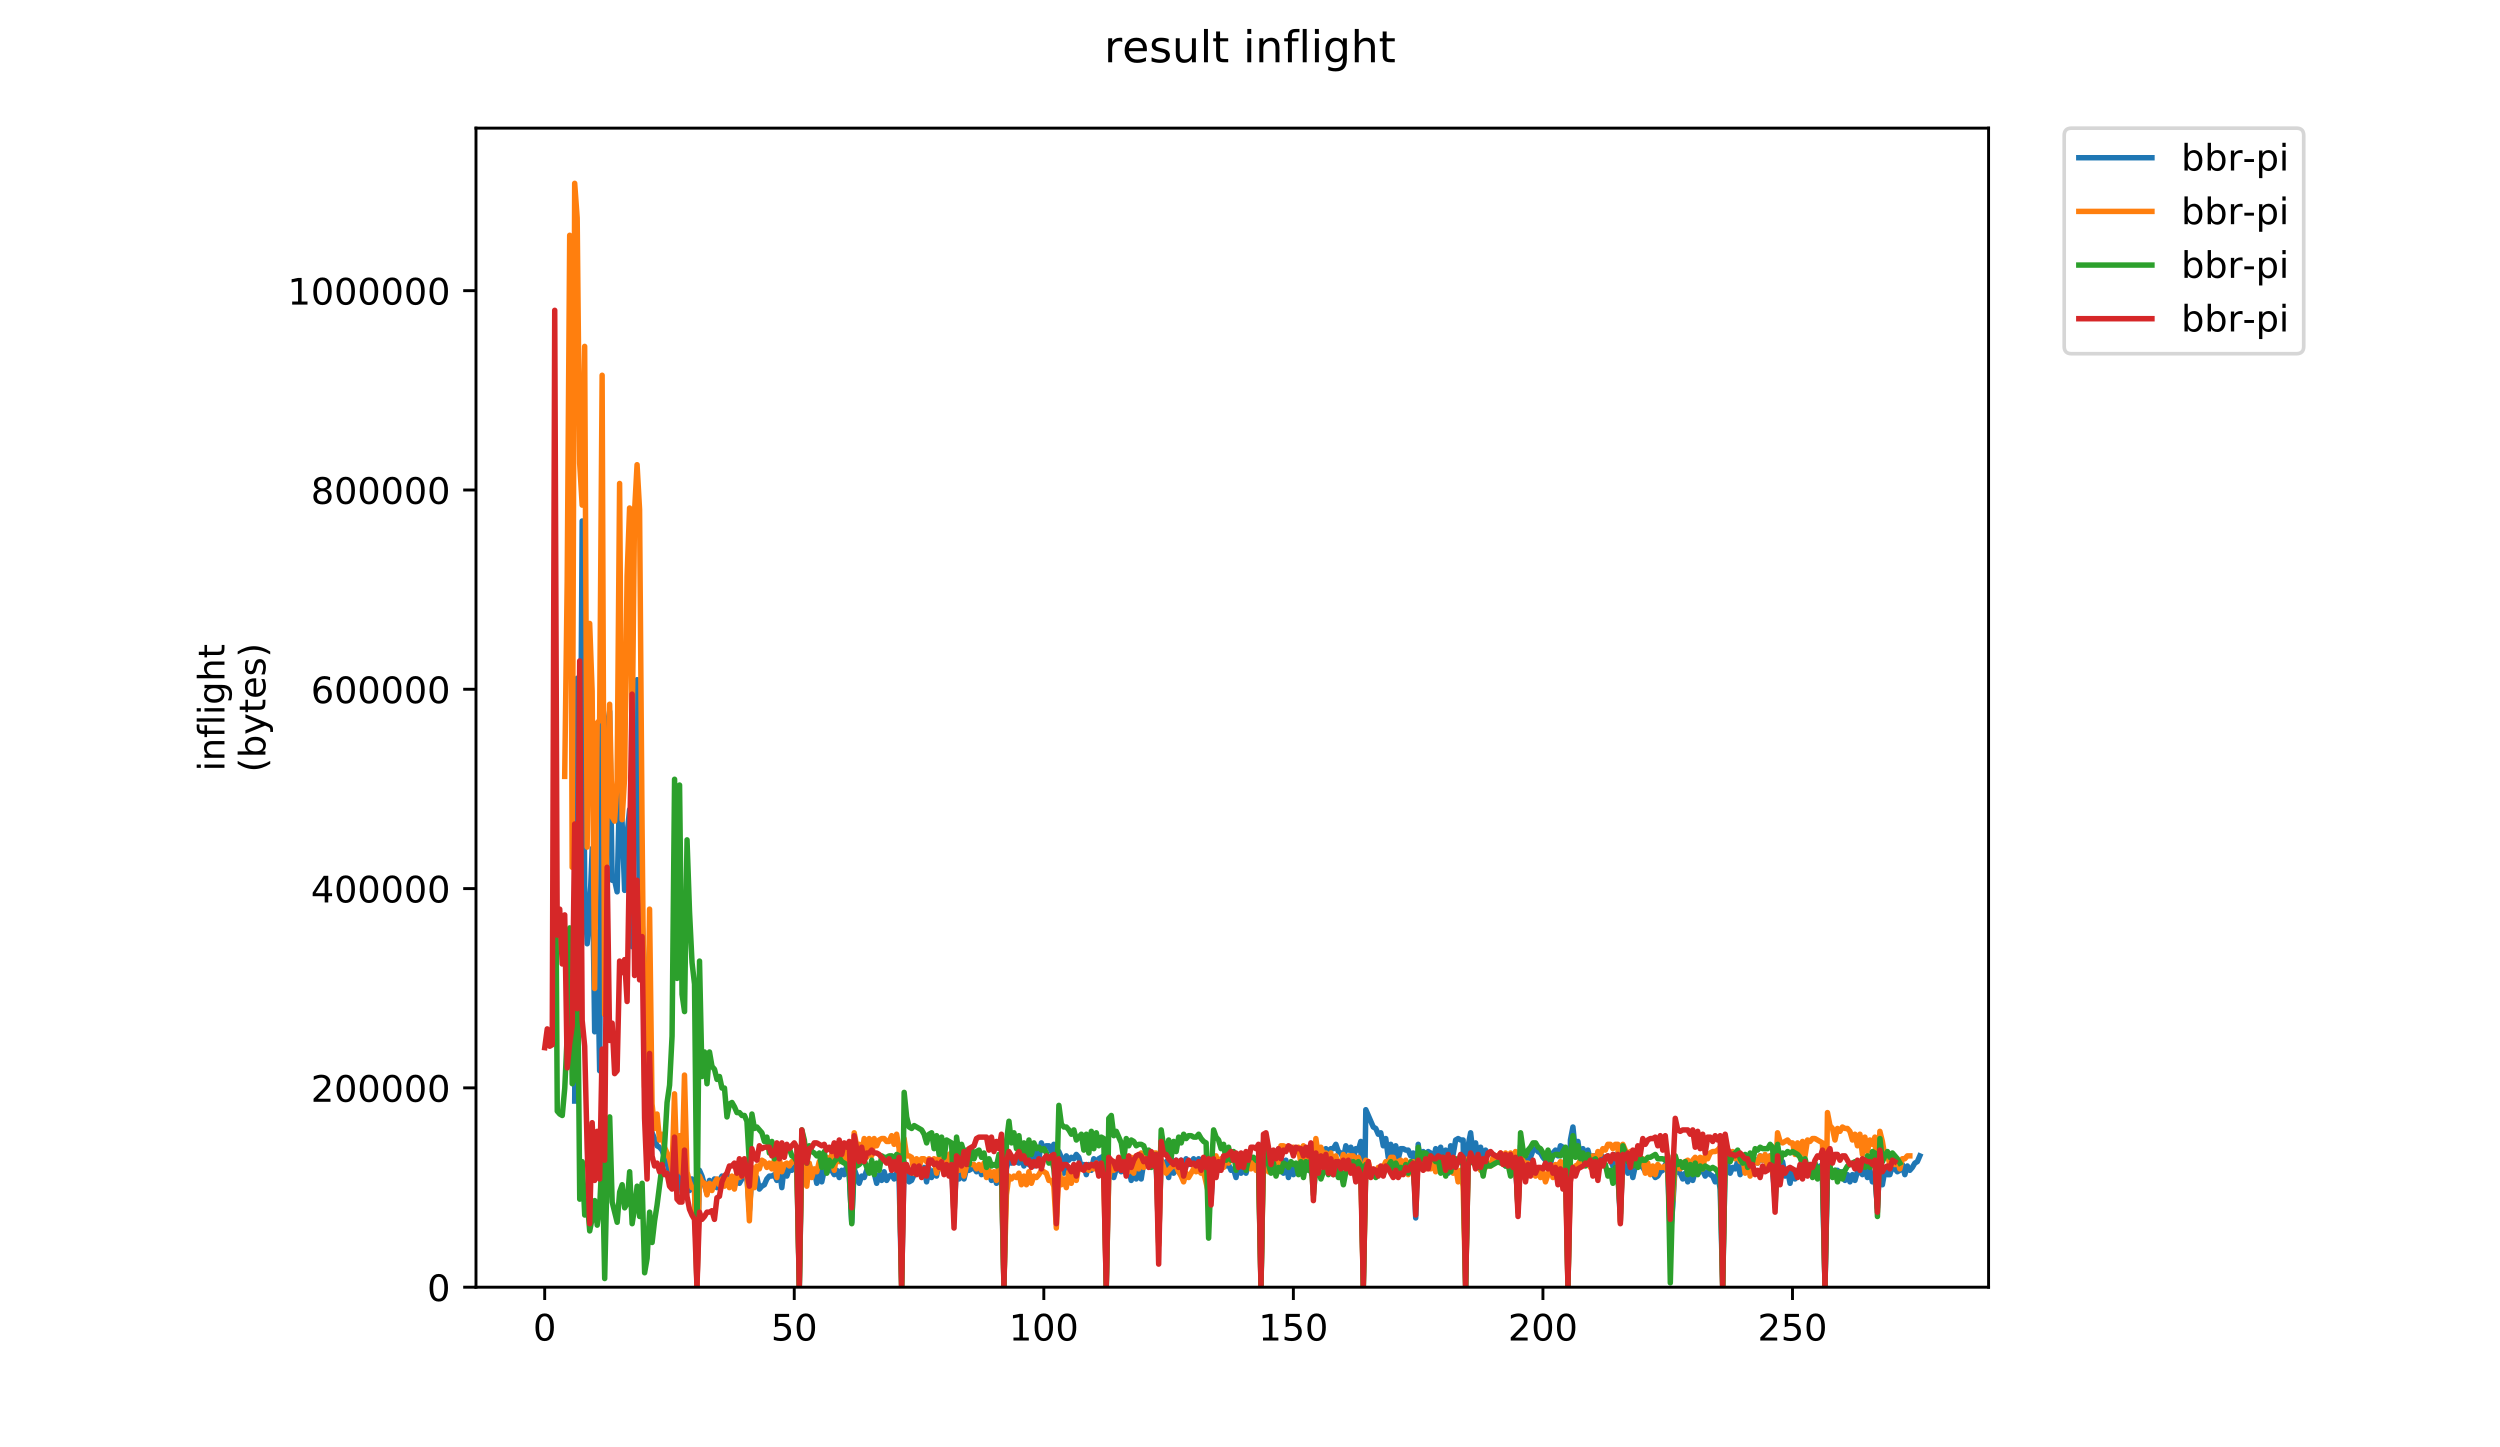 <?xml version="1.0" encoding="utf-8" standalone="no"?>
<!DOCTYPE svg PUBLIC "-//W3C//DTD SVG 1.1//EN"
  "http://www.w3.org/Graphics/SVG/1.1/DTD/svg11.dtd">
<!-- Created with matplotlib (https://matplotlib.org/) -->
<svg height="396pt" version="1.1" viewBox="0 0 684 396" width="684pt" xmlns="http://www.w3.org/2000/svg" xmlns:xlink="http://www.w3.org/1999/xlink">
 <defs>
  <style type="text/css">
*{stroke-linecap:butt;stroke-linejoin:round;}
  </style>
 </defs>
 <g id="figure_1">
  <g id="patch_1">
   <path d="M 0 396 
L 684 396 
L 684 0 
L 0 0 
z
" style="fill:#ffffff;"/>
  </g>
  <g id="axes_1">
   <g id="patch_2">
    <path d="M 130.23 352.174 
L 544.074 352.174 
L 544.074 35.062 
L 130.23 35.062 
z
" style="fill:#ffffff;"/>
   </g>
   <g id="matplotlib.axis_1">
    <g id="xtick_1">
     <g id="line2d_1">
      <defs>
       <path d="M 0 0 
L 0 3.5 
" id="m59905c7d7e" style="stroke:#000000;stroke-width:0.8;"/>
      </defs>
      <g>
       <use style="stroke:#000000;stroke-width:0.8;" x="149.028" xlink:href="#m59905c7d7e" y="352.174"/>
      </g>
     </g>
     <g id="text_1">
      <!-- 0 -->
      <defs>
       <path d="M 31.781 66.406 
Q 24.172 66.406 20.328 58.906 
Q 16.5 51.422 16.5 36.375 
Q 16.5 21.391 20.328 13.891 
Q 24.172 6.391 31.781 6.391 
Q 39.453 6.391 43.281 13.891 
Q 47.125 21.391 47.125 36.375 
Q 47.125 51.422 43.281 58.906 
Q 39.453 66.406 31.781 66.406 
z
M 31.781 74.219 
Q 44.047 74.219 50.516 64.516 
Q 56.984 54.828 56.984 36.375 
Q 56.984 17.969 50.516 8.266 
Q 44.047 -1.422 31.781 -1.422 
Q 19.531 -1.422 13.062 8.266 
Q 6.594 17.969 6.594 36.375 
Q 6.594 54.828 13.062 64.516 
Q 19.531 74.219 31.781 74.219 
z
" id="DejaVuSans-48"/>
      </defs>
      <g transform="translate(145.846 366.773)scale(0.1 -0.1)">
       <use xlink:href="#DejaVuSans-48"/>
      </g>
     </g>
    </g>
    <g id="xtick_2">
     <g id="line2d_2">
      <g>
       <use style="stroke:#000000;stroke-width:0.8;" x="217.307" xlink:href="#m59905c7d7e" y="352.174"/>
      </g>
     </g>
     <g id="text_2">
      <!-- 50 -->
      <defs>
       <path d="M 10.797 72.906 
L 49.516 72.906 
L 49.516 64.594 
L 19.828 64.594 
L 19.828 46.734 
Q 21.969 47.469 24.109 47.828 
Q 26.266 48.188 28.422 48.188 
Q 40.625 48.188 47.75 41.5 
Q 54.891 34.812 54.891 23.391 
Q 54.891 11.625 47.562 5.094 
Q 40.234 -1.422 26.906 -1.422 
Q 22.312 -1.422 17.547 -0.641 
Q 12.797 0.141 7.719 1.703 
L 7.719 11.625 
Q 12.109 9.234 16.797 8.062 
Q 21.484 6.891 26.703 6.891 
Q 35.156 6.891 40.078 11.328 
Q 45.016 15.766 45.016 23.391 
Q 45.016 31 40.078 35.438 
Q 35.156 39.891 26.703 39.891 
Q 22.75 39.891 18.812 39.016 
Q 14.891 38.141 10.797 36.281 
z
" id="DejaVuSans-53"/>
      </defs>
      <g transform="translate(210.945 366.773)scale(0.1 -0.1)">
       <use xlink:href="#DejaVuSans-53"/>
       <use x="63.623" xlink:href="#DejaVuSans-48"/>
      </g>
     </g>
    </g>
    <g id="xtick_3">
     <g id="line2d_3">
      <g>
       <use style="stroke:#000000;stroke-width:0.8;" x="285.587" xlink:href="#m59905c7d7e" y="352.174"/>
      </g>
     </g>
     <g id="text_3">
      <!-- 100 -->
      <defs>
       <path d="M 12.406 8.297 
L 28.516 8.297 
L 28.516 63.922 
L 10.984 60.406 
L 10.984 69.391 
L 28.422 72.906 
L 38.281 72.906 
L 38.281 8.297 
L 54.391 8.297 
L 54.391 0 
L 12.406 0 
z
" id="DejaVuSans-49"/>
      </defs>
      <g transform="translate(276.043 366.773)scale(0.1 -0.1)">
       <use xlink:href="#DejaVuSans-49"/>
       <use x="63.623" xlink:href="#DejaVuSans-48"/>
       <use x="127.246" xlink:href="#DejaVuSans-48"/>
      </g>
     </g>
    </g>
    <g id="xtick_4">
     <g id="line2d_4">
      <g>
       <use style="stroke:#000000;stroke-width:0.8;" x="353.866" xlink:href="#m59905c7d7e" y="352.174"/>
      </g>
     </g>
     <g id="text_4">
      <!-- 150 -->
      <g transform="translate(344.322 366.773)scale(0.1 -0.1)">
       <use xlink:href="#DejaVuSans-49"/>
       <use x="63.623" xlink:href="#DejaVuSans-53"/>
       <use x="127.246" xlink:href="#DejaVuSans-48"/>
      </g>
     </g>
    </g>
    <g id="xtick_5">
     <g id="line2d_5">
      <g>
       <use style="stroke:#000000;stroke-width:0.8;" x="422.146" xlink:href="#m59905c7d7e" y="352.174"/>
      </g>
     </g>
     <g id="text_5">
      <!-- 200 -->
      <defs>
       <path d="M 19.188 8.297 
L 53.609 8.297 
L 53.609 0 
L 7.328 0 
L 7.328 8.297 
Q 12.938 14.109 22.625 23.891 
Q 32.328 33.688 34.812 36.531 
Q 39.547 41.844 41.422 45.531 
Q 43.312 49.219 43.312 52.781 
Q 43.312 58.594 39.234 62.25 
Q 35.156 65.922 28.609 65.922 
Q 23.969 65.922 18.812 64.312 
Q 13.672 62.703 7.812 59.422 
L 7.812 69.391 
Q 13.766 71.781 18.938 73 
Q 24.125 74.219 28.422 74.219 
Q 39.75 74.219 46.484 68.547 
Q 53.219 62.891 53.219 53.422 
Q 53.219 48.922 51.531 44.891 
Q 49.859 40.875 45.406 35.406 
Q 44.188 33.984 37.641 27.219 
Q 31.109 20.453 19.188 8.297 
z
" id="DejaVuSans-50"/>
      </defs>
      <g transform="translate(412.602 366.773)scale(0.1 -0.1)">
       <use xlink:href="#DejaVuSans-50"/>
       <use x="63.623" xlink:href="#DejaVuSans-48"/>
       <use x="127.246" xlink:href="#DejaVuSans-48"/>
      </g>
     </g>
    </g>
    <g id="xtick_6">
     <g id="line2d_6">
      <g>
       <use style="stroke:#000000;stroke-width:0.8;" x="490.425" xlink:href="#m59905c7d7e" y="352.174"/>
      </g>
     </g>
     <g id="text_6">
      <!-- 250 -->
      <g transform="translate(480.881 366.773)scale(0.1 -0.1)">
       <use xlink:href="#DejaVuSans-50"/>
       <use x="63.623" xlink:href="#DejaVuSans-53"/>
       <use x="127.246" xlink:href="#DejaVuSans-48"/>
      </g>
     </g>
    </g>
   </g>
   <g id="matplotlib.axis_2">
    <g id="ytick_1">
     <g id="line2d_7">
      <defs>
       <path d="M 0 0 
L -3.5 0 
" id="m3a9ca28d31" style="stroke:#000000;stroke-width:0.8;"/>
      </defs>
      <g>
       <use style="stroke:#000000;stroke-width:0.8;" x="130.23" xlink:href="#m3a9ca28d31" y="352.174"/>
      </g>
     </g>
     <g id="text_7">
      <!-- 0 -->
      <g transform="translate(116.868 355.973)scale(0.1 -0.1)">
       <use xlink:href="#DejaVuSans-48"/>
      </g>
     </g>
    </g>
    <g id="ytick_2">
     <g id="line2d_8">
      <g>
       <use style="stroke:#000000;stroke-width:0.8;" x="130.23" xlink:href="#m3a9ca28d31" y="297.646"/>
      </g>
     </g>
     <g id="text_8">
      <!-- 200000 -->
      <g transform="translate(85.055 301.445)scale(0.1 -0.1)">
       <use xlink:href="#DejaVuSans-50"/>
       <use x="63.623" xlink:href="#DejaVuSans-48"/>
       <use x="127.246" xlink:href="#DejaVuSans-48"/>
       <use x="190.869" xlink:href="#DejaVuSans-48"/>
       <use x="254.492" xlink:href="#DejaVuSans-48"/>
       <use x="318.115" xlink:href="#DejaVuSans-48"/>
      </g>
     </g>
    </g>
    <g id="ytick_3">
     <g id="line2d_9">
      <g>
       <use style="stroke:#000000;stroke-width:0.8;" x="130.23" xlink:href="#m3a9ca28d31" y="243.117"/>
      </g>
     </g>
     <g id="text_9">
      <!-- 400000 -->
      <defs>
       <path d="M 37.797 64.312 
L 12.891 25.391 
L 37.797 25.391 
z
M 35.203 72.906 
L 47.609 72.906 
L 47.609 25.391 
L 58.016 25.391 
L 58.016 17.188 
L 47.609 17.188 
L 47.609 0 
L 37.797 0 
L 37.797 17.188 
L 4.891 17.188 
L 4.891 26.703 
z
" id="DejaVuSans-52"/>
      </defs>
      <g transform="translate(85.055 246.917)scale(0.1 -0.1)">
       <use xlink:href="#DejaVuSans-52"/>
       <use x="63.623" xlink:href="#DejaVuSans-48"/>
       <use x="127.246" xlink:href="#DejaVuSans-48"/>
       <use x="190.869" xlink:href="#DejaVuSans-48"/>
       <use x="254.492" xlink:href="#DejaVuSans-48"/>
       <use x="318.115" xlink:href="#DejaVuSans-48"/>
      </g>
     </g>
    </g>
    <g id="ytick_4">
     <g id="line2d_10">
      <g>
       <use style="stroke:#000000;stroke-width:0.8;" x="130.23" xlink:href="#m3a9ca28d31" y="188.589"/>
      </g>
     </g>
     <g id="text_10">
      <!-- 600000 -->
      <defs>
       <path d="M 33.016 40.375 
Q 26.375 40.375 22.484 35.828 
Q 18.609 31.297 18.609 23.391 
Q 18.609 15.531 22.484 10.953 
Q 26.375 6.391 33.016 6.391 
Q 39.656 6.391 43.531 10.953 
Q 47.406 15.531 47.406 23.391 
Q 47.406 31.297 43.531 35.828 
Q 39.656 40.375 33.016 40.375 
z
M 52.594 71.297 
L 52.594 62.312 
Q 48.875 64.062 45.094 64.984 
Q 41.312 65.922 37.594 65.922 
Q 27.828 65.922 22.672 59.328 
Q 17.531 52.734 16.797 39.406 
Q 19.672 43.656 24.016 45.922 
Q 28.375 48.188 33.594 48.188 
Q 44.578 48.188 50.953 41.516 
Q 57.328 34.859 57.328 23.391 
Q 57.328 12.156 50.688 5.359 
Q 44.047 -1.422 33.016 -1.422 
Q 20.359 -1.422 13.672 8.266 
Q 6.984 17.969 6.984 36.375 
Q 6.984 53.656 15.188 63.938 
Q 23.391 74.219 37.203 74.219 
Q 40.922 74.219 44.703 73.484 
Q 48.484 72.75 52.594 71.297 
z
" id="DejaVuSans-54"/>
      </defs>
      <g transform="translate(85.055 192.388)scale(0.1 -0.1)">
       <use xlink:href="#DejaVuSans-54"/>
       <use x="63.623" xlink:href="#DejaVuSans-48"/>
       <use x="127.246" xlink:href="#DejaVuSans-48"/>
       <use x="190.869" xlink:href="#DejaVuSans-48"/>
       <use x="254.492" xlink:href="#DejaVuSans-48"/>
       <use x="318.115" xlink:href="#DejaVuSans-48"/>
      </g>
     </g>
    </g>
    <g id="ytick_5">
     <g id="line2d_11">
      <g>
       <use style="stroke:#000000;stroke-width:0.8;" x="130.23" xlink:href="#m3a9ca28d31" y="134.06"/>
      </g>
     </g>
     <g id="text_11">
      <!-- 800000 -->
      <defs>
       <path d="M 31.781 34.625 
Q 24.75 34.625 20.719 30.859 
Q 16.703 27.094 16.703 20.516 
Q 16.703 13.922 20.719 10.156 
Q 24.75 6.391 31.781 6.391 
Q 38.812 6.391 42.859 10.172 
Q 46.922 13.969 46.922 20.516 
Q 46.922 27.094 42.891 30.859 
Q 38.875 34.625 31.781 34.625 
z
M 21.922 38.812 
Q 15.578 40.375 12.031 44.719 
Q 8.5 49.078 8.5 55.328 
Q 8.5 64.062 14.719 69.141 
Q 20.953 74.219 31.781 74.219 
Q 42.672 74.219 48.875 69.141 
Q 55.078 64.062 55.078 55.328 
Q 55.078 49.078 51.531 44.719 
Q 48 40.375 41.703 38.812 
Q 48.828 37.156 52.797 32.312 
Q 56.781 27.484 56.781 20.516 
Q 56.781 9.906 50.312 4.234 
Q 43.844 -1.422 31.781 -1.422 
Q 19.734 -1.422 13.25 4.234 
Q 6.781 9.906 6.781 20.516 
Q 6.781 27.484 10.781 32.312 
Q 14.797 37.156 21.922 38.812 
z
M 18.312 54.391 
Q 18.312 48.734 21.844 45.562 
Q 25.391 42.391 31.781 42.391 
Q 38.141 42.391 41.719 45.562 
Q 45.312 48.734 45.312 54.391 
Q 45.312 60.062 41.719 63.234 
Q 38.141 66.406 31.781 66.406 
Q 25.391 66.406 21.844 63.234 
Q 18.312 60.062 18.312 54.391 
z
" id="DejaVuSans-56"/>
      </defs>
      <g transform="translate(85.055 137.86)scale(0.1 -0.1)">
       <use xlink:href="#DejaVuSans-56"/>
       <use x="63.623" xlink:href="#DejaVuSans-48"/>
       <use x="127.246" xlink:href="#DejaVuSans-48"/>
       <use x="190.869" xlink:href="#DejaVuSans-48"/>
       <use x="254.492" xlink:href="#DejaVuSans-48"/>
       <use x="318.115" xlink:href="#DejaVuSans-48"/>
      </g>
     </g>
    </g>
    <g id="ytick_6">
     <g id="line2d_12">
      <g>
       <use style="stroke:#000000;stroke-width:0.8;" x="130.23" xlink:href="#m3a9ca28d31" y="79.532"/>
      </g>
     </g>
     <g id="text_12">
      <!-- 1000000 -->
      <g transform="translate(78.693 83.331)scale(0.1 -0.1)">
       <use xlink:href="#DejaVuSans-49"/>
       <use x="63.623" xlink:href="#DejaVuSans-48"/>
       <use x="127.246" xlink:href="#DejaVuSans-48"/>
       <use x="190.869" xlink:href="#DejaVuSans-48"/>
       <use x="254.492" xlink:href="#DejaVuSans-48"/>
       <use x="318.115" xlink:href="#DejaVuSans-48"/>
       <use x="381.738" xlink:href="#DejaVuSans-48"/>
      </g>
     </g>
    </g>
    <g id="text_13">
     <!-- inflight -->
     <defs>
      <path d="M 9.422 54.688 
L 18.406 54.688 
L 18.406 0 
L 9.422 0 
z
M 9.422 75.984 
L 18.406 75.984 
L 18.406 64.594 
L 9.422 64.594 
z
" id="DejaVuSans-105"/>
      <path d="M 54.891 33.016 
L 54.891 0 
L 45.906 0 
L 45.906 32.719 
Q 45.906 40.484 42.875 44.328 
Q 39.844 48.188 33.797 48.188 
Q 26.516 48.188 22.312 43.547 
Q 18.109 38.922 18.109 30.906 
L 18.109 0 
L 9.078 0 
L 9.078 54.688 
L 18.109 54.688 
L 18.109 46.188 
Q 21.344 51.125 25.703 53.562 
Q 30.078 56 35.797 56 
Q 45.219 56 50.047 50.172 
Q 54.891 44.344 54.891 33.016 
z
" id="DejaVuSans-110"/>
      <path d="M 37.109 75.984 
L 37.109 68.5 
L 28.516 68.5 
Q 23.688 68.5 21.797 66.547 
Q 19.922 64.594 19.922 59.516 
L 19.922 54.688 
L 34.719 54.688 
L 34.719 47.703 
L 19.922 47.703 
L 19.922 0 
L 10.891 0 
L 10.891 47.703 
L 2.297 47.703 
L 2.297 54.688 
L 10.891 54.688 
L 10.891 58.5 
Q 10.891 67.625 15.141 71.797 
Q 19.391 75.984 28.609 75.984 
z
" id="DejaVuSans-102"/>
      <path d="M 9.422 75.984 
L 18.406 75.984 
L 18.406 0 
L 9.422 0 
z
" id="DejaVuSans-108"/>
      <path d="M 45.406 27.984 
Q 45.406 37.75 41.375 43.109 
Q 37.359 48.484 30.078 48.484 
Q 22.859 48.484 18.828 43.109 
Q 14.797 37.75 14.797 27.984 
Q 14.797 18.266 18.828 12.891 
Q 22.859 7.516 30.078 7.516 
Q 37.359 7.516 41.375 12.891 
Q 45.406 18.266 45.406 27.984 
z
M 54.391 6.781 
Q 54.391 -7.172 48.188 -13.984 
Q 42 -20.797 29.203 -20.797 
Q 24.469 -20.797 20.266 -20.094 
Q 16.062 -19.391 12.109 -17.922 
L 12.109 -9.188 
Q 16.062 -11.328 19.922 -12.344 
Q 23.781 -13.375 27.781 -13.375 
Q 36.625 -13.375 41.016 -8.766 
Q 45.406 -4.156 45.406 5.172 
L 45.406 9.625 
Q 42.625 4.781 38.281 2.391 
Q 33.938 0 27.875 0 
Q 17.828 0 11.672 7.656 
Q 5.516 15.328 5.516 27.984 
Q 5.516 40.672 11.672 48.328 
Q 17.828 56 27.875 56 
Q 33.938 56 38.281 53.609 
Q 42.625 51.219 45.406 46.391 
L 45.406 54.688 
L 54.391 54.688 
z
" id="DejaVuSans-103"/>
      <path d="M 54.891 33.016 
L 54.891 0 
L 45.906 0 
L 45.906 32.719 
Q 45.906 40.484 42.875 44.328 
Q 39.844 48.188 33.797 48.188 
Q 26.516 48.188 22.312 43.547 
Q 18.109 38.922 18.109 30.906 
L 18.109 0 
L 9.078 0 
L 9.078 75.984 
L 18.109 75.984 
L 18.109 46.188 
Q 21.344 51.125 25.703 53.562 
Q 30.078 56 35.797 56 
Q 45.219 56 50.047 50.172 
Q 54.891 44.344 54.891 33.016 
z
" id="DejaVuSans-104"/>
      <path d="M 18.312 70.219 
L 18.312 54.688 
L 36.812 54.688 
L 36.812 47.703 
L 18.312 47.703 
L 18.312 18.016 
Q 18.312 11.328 20.141 9.422 
Q 21.969 7.516 27.594 7.516 
L 36.812 7.516 
L 36.812 0 
L 27.594 0 
Q 17.188 0 13.234 3.875 
Q 9.281 7.766 9.281 18.016 
L 9.281 47.703 
L 2.688 47.703 
L 2.688 54.688 
L 9.281 54.688 
L 9.281 70.219 
z
" id="DejaVuSans-116"/>
     </defs>
     <g transform="translate(61.415 211.018)rotate(-90)scale(0.1 -0.1)">
      <use xlink:href="#DejaVuSans-105"/>
      <use x="27.783" xlink:href="#DejaVuSans-110"/>
      <use x="91.162" xlink:href="#DejaVuSans-102"/>
      <use x="126.367" xlink:href="#DejaVuSans-108"/>
      <use x="154.15" xlink:href="#DejaVuSans-105"/>
      <use x="181.934" xlink:href="#DejaVuSans-103"/>
      <use x="245.41" xlink:href="#DejaVuSans-104"/>
      <use x="308.789" xlink:href="#DejaVuSans-116"/>
     </g>
     <!-- (bytes) -->
     <defs>
      <path d="M 31 75.875 
Q 24.469 64.656 21.281 53.656 
Q 18.109 42.672 18.109 31.391 
Q 18.109 20.125 21.312 9.062 
Q 24.516 -2 31 -13.188 
L 23.188 -13.188 
Q 15.875 -1.703 12.234 9.375 
Q 8.594 20.453 8.594 31.391 
Q 8.594 42.281 12.203 53.312 
Q 15.828 64.359 23.188 75.875 
z
" id="DejaVuSans-40"/>
      <path d="M 48.688 27.297 
Q 48.688 37.203 44.609 42.844 
Q 40.531 48.484 33.406 48.484 
Q 26.266 48.484 22.188 42.844 
Q 18.109 37.203 18.109 27.297 
Q 18.109 17.391 22.188 11.75 
Q 26.266 6.109 33.406 6.109 
Q 40.531 6.109 44.609 11.75 
Q 48.688 17.391 48.688 27.297 
z
M 18.109 46.391 
Q 20.953 51.266 25.266 53.625 
Q 29.594 56 35.594 56 
Q 45.562 56 51.781 48.094 
Q 58.016 40.188 58.016 27.297 
Q 58.016 14.406 51.781 6.484 
Q 45.562 -1.422 35.594 -1.422 
Q 29.594 -1.422 25.266 0.953 
Q 20.953 3.328 18.109 8.203 
L 18.109 0 
L 9.078 0 
L 9.078 75.984 
L 18.109 75.984 
z
" id="DejaVuSans-98"/>
      <path d="M 32.172 -5.078 
Q 28.375 -14.844 24.75 -17.812 
Q 21.141 -20.797 15.094 -20.797 
L 7.906 -20.797 
L 7.906 -13.281 
L 13.188 -13.281 
Q 16.891 -13.281 18.938 -11.516 
Q 21 -9.766 23.484 -3.219 
L 25.094 0.875 
L 2.984 54.688 
L 12.5 54.688 
L 29.594 11.922 
L 46.688 54.688 
L 56.203 54.688 
z
" id="DejaVuSans-121"/>
      <path d="M 56.203 29.594 
L 56.203 25.203 
L 14.891 25.203 
Q 15.484 15.922 20.484 11.062 
Q 25.484 6.203 34.422 6.203 
Q 39.594 6.203 44.453 7.469 
Q 49.312 8.734 54.109 11.281 
L 54.109 2.781 
Q 49.266 0.734 44.188 -0.344 
Q 39.109 -1.422 33.891 -1.422 
Q 20.797 -1.422 13.156 6.188 
Q 5.516 13.812 5.516 26.812 
Q 5.516 40.234 12.766 48.109 
Q 20.016 56 32.328 56 
Q 43.359 56 49.781 48.891 
Q 56.203 41.797 56.203 29.594 
z
M 47.219 32.234 
Q 47.125 39.594 43.094 43.984 
Q 39.062 48.391 32.422 48.391 
Q 24.906 48.391 20.391 44.141 
Q 15.875 39.891 15.188 32.172 
z
" id="DejaVuSans-101"/>
      <path d="M 44.281 53.078 
L 44.281 44.578 
Q 40.484 46.531 36.375 47.5 
Q 32.281 48.484 27.875 48.484 
Q 21.188 48.484 17.844 46.438 
Q 14.5 44.391 14.5 40.281 
Q 14.5 37.156 16.891 35.375 
Q 19.281 33.594 26.516 31.984 
L 29.594 31.297 
Q 39.156 29.25 43.188 25.516 
Q 47.219 21.781 47.219 15.094 
Q 47.219 7.469 41.188 3.016 
Q 35.156 -1.422 24.609 -1.422 
Q 20.219 -1.422 15.453 -0.562 
Q 10.688 0.297 5.422 2 
L 5.422 11.281 
Q 10.406 8.688 15.234 7.391 
Q 20.062 6.109 24.812 6.109 
Q 31.156 6.109 34.562 8.281 
Q 37.984 10.453 37.984 14.406 
Q 37.984 18.062 35.516 20.016 
Q 33.062 21.969 24.703 23.781 
L 21.578 24.516 
Q 13.234 26.266 9.516 29.906 
Q 5.812 33.547 5.812 39.891 
Q 5.812 47.609 11.281 51.797 
Q 16.75 56 26.812 56 
Q 31.781 56 36.172 55.266 
Q 40.578 54.547 44.281 53.078 
z
" id="DejaVuSans-115"/>
      <path d="M 8.016 75.875 
L 15.828 75.875 
Q 23.141 64.359 26.781 53.312 
Q 30.422 42.281 30.422 31.391 
Q 30.422 20.453 26.781 9.375 
Q 23.141 -1.703 15.828 -13.188 
L 8.016 -13.188 
Q 14.5 -2 17.703 9.062 
Q 20.906 20.125 20.906 31.391 
Q 20.906 42.672 17.703 53.656 
Q 14.5 64.656 8.016 75.875 
z
" id="DejaVuSans-41"/>
     </defs>
     <g transform="translate(72.613 211.295)rotate(-90)scale(0.1 -0.1)">
      <use xlink:href="#DejaVuSans-40"/>
      <use x="39.014" xlink:href="#DejaVuSans-98"/>
      <use x="102.49" xlink:href="#DejaVuSans-121"/>
      <use x="161.67" xlink:href="#DejaVuSans-116"/>
      <use x="200.879" xlink:href="#DejaVuSans-101"/>
      <use x="262.402" xlink:href="#DejaVuSans-115"/>
      <use x="314.502" xlink:href="#DejaVuSans-41"/>
     </g>
    </g>
   </g>
   <g id="line2d_13">
    <path clip-path="url(#p384e6c4037)" d="M 157.236 301.247 
L 157.919 185.575 
L 158.602 245.582 
L 159.285 142.543 
L 159.967 242.424 
L 160.65 258.215 
L 161.333 249.925 
L 162.016 232.159 
L 162.699 282.297 
L 163.381 255.057 
L 164.064 292.956 
L 164.747 187.943 
L 165.43 276.77 
L 166.112 198.603 
L 166.795 194.655 
L 167.478 240.845 
L 168.161 240.845 
L 168.844 244.003 
L 169.526 215.184 
L 170.209 225.053 
L 170.892 243.608 
L 171.575 228.211 
L 172.258 221.5 
L 172.94 259.005 
L 173.623 196.629 
L 174.306 185.969 
L 174.989 256.636 
L 175.672 252.293 
L 176.354 264.927 
L 177.037 313.88 
L 177.72 307.563 
L 178.403 309.932 
L 179.086 311.511 
L 179.768 313.485 
L 180.451 313.88 
L 181.134 314.67 
L 181.817 316.643 
L 182.5 318.223 
L 183.865 323.355 
L 184.548 311.116 
L 185.231 326.118 
L 185.914 312.696 
L 186.596 324.934 
L 187.279 327.303 
L 187.962 325.724 
L 188.645 325.724 
L 189.328 322.565 
L 190.01 324.539 
L 190.693 351.779 
L 191.376 320.197 
L 192.059 321.776 
L 193.424 326.513 
L 194.107 322.96 
L 194.79 324.934 
L 195.473 322.565 
L 196.155 324.934 
L 196.838 322.96 
L 197.521 321.776 
L 198.204 322.565 
L 198.887 321.381 
L 199.569 324.539 
L 200.252 322.565 
L 200.935 324.539 
L 201.618 321.381 
L 202.301 323.75 
L 202.983 322.565 
L 203.666 320.986 
L 204.349 321.776 
L 205.032 331.251 
L 205.715 321.776 
L 206.397 324.144 
L 207.08 322.17 
L 207.763 325.329 
L 208.446 324.539 
L 209.129 324.144 
L 209.811 322.565 
L 210.494 321.776 
L 211.177 321.776 
L 211.86 321.381 
L 212.543 322.96 
L 213.225 319.802 
L 213.908 324.934 
L 214.591 319.012 
L 215.274 321.776 
L 215.957 319.802 
L 216.639 320.197 
L 218.005 318.617 
L 218.688 351.779 
L 219.371 317.038 
L 220.053 319.802 
L 220.736 321.381 
L 221.419 318.617 
L 222.102 321.381 
L 222.784 320.197 
L 223.467 323.75 
L 224.15 320.197 
L 224.833 323.355 
L 225.516 320.197 
L 226.198 320.591 
L 226.881 320.197 
L 227.564 320.197 
L 228.247 321.381 
L 228.93 320.197 
L 229.612 322.17 
L 230.295 320.197 
L 230.978 321.381 
L 231.661 319.012 
L 232.344 321.381 
L 233.026 334.409 
L 233.709 319.802 
L 235.075 323.75 
L 235.758 321.776 
L 236.44 322.17 
L 237.123 320.197 
L 238.489 320.197 
L 239.172 320.986 
L 239.854 323.75 
L 240.537 321.381 
L 241.22 322.96 
L 241.903 320.591 
L 242.586 322.96 
L 243.268 321.776 
L 243.951 321.381 
L 244.634 322.565 
L 245.317 320.986 
L 246 322.96 
L 246.682 351.779 
L 247.365 317.828 
L 248.048 320.197 
L 248.731 323.355 
L 249.414 322.96 
L 250.096 321.381 
L 250.779 320.986 
L 251.462 320.986 
L 252.145 321.381 
L 252.827 319.407 
L 253.51 323.355 
L 254.193 319.802 
L 254.876 322.17 
L 255.559 320.197 
L 256.241 321.776 
L 256.924 318.223 
L 257.607 318.617 
L 258.973 317.828 
L 259.655 319.407 
L 260.338 318.617 
L 261.021 332.435 
L 261.704 318.617 
L 262.387 322.565 
L 263.069 319.802 
L 263.752 322.565 
L 264.435 319.802 
L 265.118 320.197 
L 266.483 319.407 
L 267.166 320.591 
L 267.849 319.012 
L 268.532 321.381 
L 269.215 320.197 
L 269.897 321.776 
L 270.58 320.986 
L 271.263 322.96 
L 271.946 320.986 
L 272.629 323.75 
L 273.311 319.012 
L 273.994 321.381 
L 274.677 351.779 
L 275.36 319.802 
L 276.043 317.038 
L 276.725 318.223 
L 277.408 316.643 
L 278.091 317.828 
L 278.774 318.223 
L 279.457 316.643 
L 280.139 319.012 
L 280.822 315.064 
L 281.505 318.617 
L 282.188 315.064 
L 282.87 319.012 
L 283.553 313.88 
L 284.236 317.038 
L 284.919 312.696 
L 285.602 314.67 
L 286.284 313.485 
L 286.967 313.485 
L 287.65 315.064 
L 288.333 313.09 
L 289.016 332.83 
L 289.698 315.064 
L 290.381 316.643 
L 291.064 320.986 
L 291.747 316.249 
L 292.43 317.433 
L 293.112 316.643 
L 293.795 317.038 
L 294.478 315.854 
L 295.161 316.643 
L 295.844 319.407 
L 296.526 318.617 
L 297.209 321.381 
L 297.892 318.617 
L 298.575 320.197 
L 299.258 317.038 
L 299.94 319.012 
L 300.623 317.038 
L 301.989 316.249 
L 302.672 351.779 
L 303.354 321.381 
L 304.037 317.828 
L 304.72 322.17 
L 305.403 319.802 
L 306.086 319.802 
L 306.768 320.591 
L 307.451 319.802 
L 308.817 319.802 
L 309.5 322.96 
L 310.182 319.012 
L 310.865 322.565 
L 311.548 318.617 
L 312.231 322.565 
L 312.913 318.223 
L 313.596 317.433 
L 314.279 317.828 
L 314.962 317.828 
L 315.645 318.223 
L 316.327 317.828 
L 317.01 339.936 
L 317.693 317.433 
L 318.376 320.197 
L 319.059 317.828 
L 319.741 322.17 
L 320.424 317.038 
L 321.107 320.986 
L 321.79 317.433 
L 322.473 320.591 
L 323.155 317.433 
L 323.838 319.012 
L 324.521 317.038 
L 325.204 318.617 
L 325.887 318.223 
L 326.569 317.038 
L 327.252 318.617 
L 327.935 317.038 
L 329.301 317.828 
L 329.983 317.828 
L 330.666 325.329 
L 331.349 328.092 
L 332.032 317.038 
L 332.715 318.223 
L 333.397 320.197 
L 334.08 319.012 
L 334.763 318.617 
L 335.446 319.012 
L 336.129 318.617 
L 336.811 320.197 
L 337.494 319.802 
L 338.177 322.17 
L 338.86 318.223 
L 339.542 320.986 
L 340.225 317.433 
L 340.908 320.986 
L 341.591 318.617 
L 342.274 317.433 
L 342.956 318.223 
L 343.639 317.433 
L 344.322 317.828 
L 345.005 352.174 
L 345.688 312.301 
L 346.37 316.249 
L 347.053 314.275 
L 347.736 315.459 
L 348.419 316.249 
L 349.102 316.643 
L 349.784 318.223 
L 350.467 317.038 
L 351.15 320.986 
L 351.833 317.433 
L 352.516 322.17 
L 353.198 318.223 
L 353.881 321.381 
L 354.564 319.407 
L 355.247 320.591 
L 355.93 319.802 
L 357.295 319.802 
L 357.978 319.407 
L 358.661 320.591 
L 359.344 322.17 
L 360.026 317.433 
L 360.709 315.459 
L 361.392 316.643 
L 362.075 315.064 
L 362.758 314.275 
L 363.44 315.064 
L 364.123 314.275 
L 364.806 314.275 
L 365.489 313.09 
L 366.172 315.064 
L 366.854 315.459 
L 367.537 317.038 
L 368.22 313.485 
L 368.903 314.67 
L 369.585 313.88 
L 370.268 317.038 
L 370.951 314.275 
L 371.634 314.67 
L 372.317 312.301 
L 372.999 351.779 
L 373.682 303.616 
L 375.731 308.353 
L 376.413 308.748 
L 377.096 310.327 
L 377.779 309.932 
L 378.462 313.485 
L 379.145 311.511 
L 379.827 316.643 
L 380.51 313.09 
L 381.193 318.223 
L 381.876 313.485 
L 382.559 317.038 
L 383.241 314.275 
L 383.924 314.275 
L 384.607 314.67 
L 385.29 314.67 
L 385.973 316.249 
L 386.655 315.459 
L 387.338 333.224 
L 388.021 313.09 
L 388.704 319.407 
L 389.387 315.064 
L 390.069 316.643 
L 390.752 315.064 
L 391.435 315.459 
L 392.118 317.828 
L 392.801 314.275 
L 393.483 315.854 
L 394.166 313.88 
L 394.849 318.617 
L 395.532 314.67 
L 396.215 320.986 
L 396.897 313.485 
L 397.58 315.854 
L 398.263 311.906 
L 398.946 311.511 
L 399.628 311.906 
L 400.311 311.906 
L 400.994 351.779 
L 401.677 313.485 
L 402.36 309.932 
L 403.042 315.854 
L 403.725 312.696 
L 404.408 317.433 
L 405.091 313.88 
L 405.774 317.828 
L 406.456 314.67 
L 407.139 315.854 
L 407.822 315.459 
L 409.188 316.249 
L 409.87 316.249 
L 410.553 317.433 
L 411.236 317.828 
L 411.919 319.012 
L 412.602 317.038 
L 413.284 320.591 
L 413.967 317.433 
L 414.65 317.828 
L 415.333 330.856 
L 416.016 313.485 
L 416.698 316.643 
L 418.064 317.433 
L 418.747 316.643 
L 419.43 314.67 
L 420.112 314.275 
L 420.795 315.064 
L 421.478 315.459 
L 422.161 316.643 
L 422.844 317.433 
L 423.526 317.038 
L 424.209 318.617 
L 424.892 315.459 
L 425.575 314.67 
L 426.258 316.249 
L 426.94 313.485 
L 428.306 314.275 
L 428.989 351.779 
L 429.671 311.906 
L 430.354 308.353 
L 431.037 315.064 
L 431.72 312.301 
L 432.403 317.433 
L 433.085 314.275 
L 433.768 317.038 
L 434.451 314.67 
L 435.134 317.433 
L 435.817 316.249 
L 437.182 316.249 
L 437.865 315.854 
L 438.548 316.643 
L 439.231 316.643 
L 439.913 316.249 
L 440.596 317.433 
L 441.279 319.012 
L 441.962 315.854 
L 442.645 319.802 
L 443.327 334.014 
L 444.01 315.064 
L 444.693 317.433 
L 445.376 320.986 
L 446.059 317.828 
L 446.741 322.17 
L 447.424 319.012 
L 448.79 319.012 
L 449.473 319.407 
L 450.155 320.591 
L 450.838 319.802 
L 451.521 320.986 
L 452.204 320.986 
L 452.887 322.17 
L 453.569 321.776 
L 454.252 320.591 
L 454.935 320.197 
L 455.618 318.617 
L 456.3 320.197 
L 456.983 338.357 
L 457.666 330.066 
L 458.349 318.617 
L 459.032 320.591 
L 459.714 320.986 
L 460.397 322.565 
L 461.08 320.986 
L 461.763 323.355 
L 462.446 320.591 
L 463.128 322.96 
L 463.811 320.591 
L 464.494 320.986 
L 465.86 320.197 
L 466.542 321.776 
L 467.225 320.591 
L 467.908 321.381 
L 468.591 321.776 
L 469.274 323.355 
L 469.956 321.381 
L 470.639 325.329 
L 471.322 351.779 
L 472.005 317.828 
L 472.688 318.617 
L 473.37 320.986 
L 474.053 319.407 
L 474.736 319.802 
L 475.419 317.828 
L 476.102 321.381 
L 476.784 317.433 
L 477.467 320.591 
L 478.15 317.038 
L 478.833 320.591 
L 479.516 316.249 
L 480.198 317.828 
L 480.881 318.223 
L 481.564 316.249 
L 482.247 317.433 
L 482.93 316.249 
L 483.612 318.617 
L 484.295 316.249 
L 484.978 320.591 
L 485.661 327.303 
L 486.343 317.038 
L 487.026 318.223 
L 487.709 317.828 
L 488.392 321.776 
L 489.075 320.197 
L 489.757 323.75 
L 490.44 320.197 
L 491.123 322.565 
L 491.806 320.197 
L 492.489 321.776 
L 493.171 318.223 
L 493.854 319.012 
L 494.537 319.012 
L 495.903 319.802 
L 496.585 318.617 
L 497.268 320.197 
L 497.951 319.012 
L 498.634 322.565 
L 499.317 351.779 
L 499.999 320.986 
L 500.682 321.381 
L 501.365 320.986 
L 502.048 320.197 
L 502.731 320.197 
L 503.413 321.381 
L 504.096 320.591 
L 504.779 322.96 
L 505.462 321.381 
L 506.145 323.355 
L 506.827 321.381 
L 507.51 322.96 
L 508.193 320.591 
L 508.876 320.591 
L 509.559 321.381 
L 510.241 319.407 
L 510.924 322.17 
L 511.607 320.197 
L 512.29 323.355 
L 512.973 321.776 
L 513.655 330.461 
L 514.338 317.828 
L 515.021 324.144 
L 515.704 320.197 
L 516.386 321.381 
L 517.069 321.381 
L 517.752 319.012 
L 519.118 320.591 
L 519.8 320.197 
L 520.483 318.617 
L 521.166 321.381 
L 521.849 319.012 
L 522.532 320.197 
L 523.214 319.407 
L 523.897 318.223 
L 524.58 317.828 
L 525.263 316.249 
L 525.263 316.249 
" style="fill:none;stroke:#1f77b4;stroke-linecap:square;stroke-width:1.5;"/>
   </g>
   <g id="line2d_14">
    <path clip-path="url(#p384e6c4037)" d="M 154.501 212.42 
L 155.184 159.124 
L 155.866 64.375 
L 156.549 237.292 
L 157.232 50.163 
L 157.915 59.638 
L 158.598 126.751 
L 159.28 138.2 
L 159.963 94.774 
L 160.646 231.765 
L 161.329 170.573 
L 162.012 189.128 
L 162.694 270.454 
L 163.377 197.813 
L 164.06 197.023 
L 164.743 102.67 
L 165.426 277.56 
L 166.108 219.526 
L 166.791 192.681 
L 167.474 223.474 
L 168.157 224.658 
L 168.84 213.604 
L 169.522 132.278 
L 170.205 224.264 
L 170.888 212.815 
L 171.571 157.545 
L 172.254 138.99 
L 172.936 203.735 
L 173.619 139.779 
L 174.302 127.146 
L 174.985 139.385 
L 175.668 225.843 
L 176.35 297.299 
L 177.033 304.01 
L 177.716 248.74 
L 178.399 302.036 
L 179.081 308.748 
L 179.764 304.8 
L 180.447 311.906 
L 181.13 310.327 
L 181.813 313.88 
L 183.178 317.038 
L 183.861 320.197 
L 184.544 299.273 
L 185.227 320.591 
L 185.909 310.722 
L 186.592 320.986 
L 187.275 294.141 
L 187.958 320.591 
L 188.641 323.355 
L 189.323 324.934 
L 190.006 324.934 
L 190.689 352.174 
L 191.372 321.776 
L 192.055 323.355 
L 192.737 323.75 
L 193.42 326.908 
L 194.103 323.75 
L 194.786 325.724 
L 195.469 323.75 
L 196.151 322.565 
L 196.834 324.144 
L 197.517 322.565 
L 198.2 324.539 
L 198.883 322.565 
L 199.565 324.934 
L 200.248 321.776 
L 200.931 325.329 
L 201.614 321.381 
L 202.297 322.17 
L 202.979 321.776 
L 203.662 320.986 
L 204.345 320.986 
L 205.028 334.014 
L 205.711 319.407 
L 206.393 324.934 
L 207.076 319.012 
L 207.759 319.802 
L 208.442 317.433 
L 209.124 317.828 
L 209.807 319.407 
L 210.49 318.223 
L 211.173 319.802 
L 211.856 317.433 
L 212.538 322.17 
L 213.221 317.038 
L 213.904 320.591 
L 214.587 318.617 
L 215.27 318.223 
L 215.952 319.012 
L 216.635 317.828 
L 217.318 317.828 
L 218.001 318.223 
L 218.684 351.779 
L 219.366 316.249 
L 220.049 317.828 
L 220.732 324.539 
L 221.415 318.223 
L 222.098 322.17 
L 222.78 319.802 
L 223.463 320.591 
L 224.146 317.828 
L 224.829 317.828 
L 225.512 318.223 
L 226.194 316.643 
L 226.877 318.223 
L 227.56 315.854 
L 228.243 320.197 
L 228.926 316.249 
L 229.608 317.828 
L 230.291 315.854 
L 230.974 317.433 
L 231.657 315.064 
L 232.34 317.038 
L 233.022 328.092 
L 233.705 309.932 
L 234.388 313.485 
L 235.071 313.09 
L 235.754 315.854 
L 236.436 311.511 
L 237.119 316.643 
L 237.802 311.511 
L 238.485 316.249 
L 239.167 311.511 
L 239.85 313.485 
L 240.533 311.906 
L 241.216 311.511 
L 241.899 311.511 
L 242.581 312.301 
L 243.264 312.301 
L 243.947 310.722 
L 244.63 313.09 
L 245.313 310.327 
L 245.995 314.275 
L 246.678 351.779 
L 247.361 311.511 
L 248.044 316.249 
L 248.727 316.249 
L 249.409 316.643 
L 250.092 320.986 
L 250.775 317.038 
L 251.458 319.407 
L 252.141 317.038 
L 252.823 317.038 
L 253.506 317.828 
L 254.189 317.038 
L 254.872 318.223 
L 255.555 317.038 
L 256.237 320.986 
L 256.92 316.643 
L 257.603 319.802 
L 258.286 318.223 
L 258.969 319.012 
L 259.651 315.854 
L 260.334 315.459 
L 261.017 332.83 
L 261.7 315.459 
L 262.383 320.197 
L 263.065 316.643 
L 263.748 321.776 
L 264.431 319.012 
L 265.114 318.223 
L 265.797 318.617 
L 266.479 318.617 
L 267.162 319.802 
L 267.845 318.617 
L 268.528 320.197 
L 269.21 318.223 
L 269.893 322.17 
L 270.576 320.197 
L 271.259 321.776 
L 271.942 320.591 
L 272.624 322.96 
L 273.307 319.407 
L 273.99 319.802 
L 274.673 351.779 
L 275.356 326.908 
L 276.038 321.776 
L 276.721 322.565 
L 277.404 321.776 
L 278.087 322.17 
L 278.77 320.986 
L 279.452 324.144 
L 280.135 321.776 
L 280.818 324.144 
L 281.501 320.591 
L 282.184 323.75 
L 282.866 321.776 
L 283.549 322.17 
L 284.232 321.381 
L 284.915 320.197 
L 286.28 320.986 
L 286.963 322.96 
L 287.646 322.96 
L 288.329 324.539 
L 289.012 335.988 
L 289.694 319.802 
L 290.377 324.144 
L 291.06 322.565 
L 291.743 324.934 
L 292.426 320.591 
L 293.108 323.75 
L 293.791 320.197 
L 294.474 322.96 
L 295.157 319.012 
L 295.839 319.802 
L 297.205 319.802 
L 297.888 320.197 
L 298.571 318.617 
L 299.253 319.802 
L 299.936 318.223 
L 300.619 320.197 
L 301.302 319.407 
L 301.985 321.381 
L 302.667 351.779 
L 303.35 322.565 
L 304.033 318.223 
L 304.716 320.197 
L 306.081 318.617 
L 306.764 319.802 
L 307.447 318.617 
L 308.13 317.038 
L 308.813 320.591 
L 309.495 316.643 
L 310.178 320.986 
L 310.861 316.249 
L 311.544 319.802 
L 312.227 315.459 
L 312.909 319.407 
L 313.592 315.459 
L 314.275 315.459 
L 314.958 315.854 
L 315.641 315.459 
L 316.323 315.459 
L 317.006 340.725 
L 317.689 317.433 
L 318.372 319.407 
L 319.055 320.986 
L 320.42 319.407 
L 321.103 319.012 
L 321.786 319.012 
L 322.469 320.591 
L 323.151 321.776 
L 323.834 323.355 
L 324.517 320.986 
L 325.2 322.17 
L 326.565 319.802 
L 327.248 320.591 
L 327.931 320.197 
L 328.614 320.986 
L 329.296 320.591 
L 330.662 326.513 
L 331.345 326.118 
L 332.028 317.828 
L 332.71 316.249 
L 333.393 319.407 
L 334.076 317.038 
L 334.759 319.407 
L 335.442 315.854 
L 336.124 318.223 
L 336.807 316.249 
L 337.49 316.249 
L 338.173 315.854 
L 338.856 316.643 
L 340.221 316.643 
L 340.904 318.223 
L 341.587 317.828 
L 342.27 319.802 
L 342.952 317.828 
L 343.635 320.197 
L 344.318 318.223 
L 345.001 351.779 
L 345.684 316.249 
L 346.366 318.223 
L 347.049 320.591 
L 347.732 316.643 
L 348.415 319.012 
L 349.098 315.064 
L 349.78 318.223 
L 350.463 313.485 
L 351.146 313.485 
L 351.829 313.88 
L 352.512 313.88 
L 353.194 314.67 
L 353.877 313.88 
L 354.56 315.064 
L 355.243 313.88 
L 355.925 318.223 
L 356.608 313.485 
L 357.291 317.433 
L 357.974 314.67 
L 358.657 316.643 
L 359.339 322.96 
L 360.022 311.511 
L 360.705 316.249 
L 361.388 313.88 
L 362.071 315.854 
L 362.753 315.459 
L 363.436 317.038 
L 364.119 315.459 
L 364.802 320.197 
L 365.485 316.249 
L 366.167 319.407 
L 366.85 318.617 
L 367.533 315.854 
L 368.216 317.433 
L 368.899 316.249 
L 370.264 316.249 
L 370.947 318.223 
L 371.63 316.643 
L 372.313 318.617 
L 372.995 351.779 
L 373.678 317.433 
L 374.361 317.828 
L 375.044 320.986 
L 375.727 320.197 
L 376.409 321.776 
L 377.092 319.407 
L 377.775 320.986 
L 379.141 317.828 
L 379.823 318.223 
L 380.506 316.643 
L 381.189 316.643 
L 381.872 319.012 
L 382.555 317.828 
L 383.237 317.433 
L 383.92 319.407 
L 384.603 317.433 
L 385.286 321.381 
L 385.968 318.617 
L 386.651 317.828 
L 387.334 328.487 
L 388.017 315.854 
L 388.7 317.828 
L 389.382 316.249 
L 390.065 319.802 
L 390.748 317.433 
L 391.431 319.802 
L 392.114 317.828 
L 392.796 320.591 
L 393.479 317.038 
L 394.162 318.223 
L 394.845 317.828 
L 395.528 318.223 
L 396.21 318.223 
L 396.893 318.617 
L 397.576 320.986 
L 398.259 319.407 
L 398.942 323.355 
L 399.624 320.197 
L 400.307 324.539 
L 400.99 351.779 
L 401.673 317.038 
L 403.721 318.223 
L 404.404 317.433 
L 405.087 320.197 
L 405.77 317.433 
L 406.452 319.407 
L 407.135 318.223 
L 407.818 319.012 
L 408.501 316.643 
L 409.184 316.643 
L 409.866 316.249 
L 410.549 315.459 
L 411.232 317.828 
L 411.915 315.459 
L 412.598 319.012 
L 413.28 315.459 
L 413.963 318.223 
L 414.646 315.064 
L 415.329 331.645 
L 416.011 314.67 
L 416.694 317.828 
L 417.377 318.223 
L 418.06 318.223 
L 418.743 319.407 
L 419.425 319.407 
L 420.108 321.776 
L 420.791 319.802 
L 421.474 322.17 
L 422.157 320.591 
L 422.839 323.355 
L 424.205 319.407 
L 424.888 322.17 
L 425.571 318.617 
L 426.253 319.012 
L 426.936 317.828 
L 427.619 320.197 
L 428.302 317.433 
L 428.985 351.779 
L 429.667 321.381 
L 431.033 319.012 
L 431.716 318.617 
L 432.399 317.433 
L 433.081 317.433 
L 433.764 316.643 
L 434.447 317.828 
L 435.13 319.407 
L 435.813 316.249 
L 436.495 319.012 
L 437.178 315.064 
L 437.861 315.854 
L 438.544 314.275 
L 439.227 314.67 
L 439.909 313.09 
L 440.592 313.09 
L 441.275 314.275 
L 441.958 313.09 
L 442.64 313.09 
L 443.323 334.409 
L 444.006 313.09 
L 444.689 314.67 
L 445.372 317.038 
L 446.054 315.064 
L 446.737 317.433 
L 447.42 315.854 
L 448.103 317.038 
L 448.786 317.828 
L 449.468 317.038 
L 450.151 320.986 
L 450.834 318.223 
L 451.517 321.381 
L 452.2 319.012 
L 452.882 321.381 
L 453.565 318.617 
L 454.248 319.407 
L 454.931 319.407 
L 455.614 319.012 
L 456.296 320.591 
L 456.979 331.251 
L 457.662 328.487 
L 458.345 317.828 
L 459.028 319.407 
L 459.71 319.802 
L 460.393 318.223 
L 461.759 317.433 
L 462.442 320.591 
L 463.124 317.433 
L 463.807 316.643 
L 464.49 319.012 
L 465.173 316.643 
L 465.856 319.802 
L 466.538 316.249 
L 467.221 317.038 
L 467.904 315.459 
L 468.587 315.064 
L 469.27 315.064 
L 469.952 314.67 
L 470.635 313.88 
L 471.318 351.779 
L 472.001 312.696 
L 472.683 315.459 
L 473.366 317.038 
L 474.049 315.064 
L 474.732 317.038 
L 475.415 315.459 
L 476.097 317.828 
L 476.78 316.249 
L 477.463 320.986 
L 478.146 317.038 
L 478.829 321.776 
L 479.511 318.617 
L 480.194 317.433 
L 480.877 318.223 
L 481.56 316.249 
L 482.243 317.433 
L 482.925 315.854 
L 483.608 319.407 
L 484.291 316.249 
L 484.974 320.591 
L 485.657 323.355 
L 486.339 309.932 
L 487.022 312.301 
L 487.705 312.696 
L 489.071 311.906 
L 489.753 312.696 
L 490.436 312.696 
L 491.119 315.854 
L 491.802 312.696 
L 492.485 315.459 
L 493.167 312.301 
L 493.85 316.249 
L 494.533 311.906 
L 495.216 312.301 
L 495.899 311.511 
L 496.581 311.511 
L 498.63 312.696 
L 499.313 351.779 
L 499.995 304.405 
L 500.678 307.958 
L 501.361 308.748 
L 502.044 311.906 
L 502.726 308.748 
L 503.409 309.537 
L 504.092 308.353 
L 504.775 308.748 
L 505.458 308.748 
L 506.14 309.537 
L 506.823 311.906 
L 507.506 310.327 
L 508.189 313.485 
L 508.872 310.327 
L 509.554 315.854 
L 510.237 311.116 
L 510.92 315.064 
L 511.603 311.906 
L 512.286 313.09 
L 512.968 311.116 
L 513.651 324.144 
L 514.334 309.537 
L 515.017 312.301 
L 515.7 316.249 
L 516.382 315.854 
L 517.065 318.617 
L 517.748 316.643 
L 518.431 318.617 
L 519.114 317.433 
L 519.796 319.802 
L 520.479 317.038 
L 521.162 317.038 
L 521.845 316.249 
L 522.528 316.249 
L 522.528 316.249 
" style="fill:none;stroke:#ff7f0e;stroke-linecap:square;stroke-width:1.5;"/>
   </g>
   <g id="line2d_15">
    <path clip-path="url(#p384e6c4037)" d="M 151.786 197.418 
L 152.469 304.01 
L 153.152 304.8 
L 153.834 305.195 
L 154.517 297.694 
L 155.2 283.087 
L 155.883 253.873 
L 156.566 296.509 
L 157.248 294.93 
L 157.931 253.083 
L 158.614 328.092 
L 159.297 317.828 
L 159.98 332.435 
L 160.662 328.487 
L 161.345 336.778 
L 162.028 333.224 
L 162.711 328.487 
L 163.394 335.198 
L 164.076 330.066 
L 164.759 315.854 
L 165.442 349.805 
L 166.125 319.407 
L 166.808 305.589 
L 167.49 328.882 
L 168.856 334.409 
L 169.539 326.118 
L 170.222 324.144 
L 170.904 330.461 
L 171.587 329.277 
L 172.27 320.591 
L 172.953 334.804 
L 173.636 330.461 
L 174.318 324.539 
L 175.001 332.83 
L 175.684 323.75 
L 176.367 348.226 
L 177.049 344.278 
L 177.732 331.645 
L 178.415 339.936 
L 179.098 334.014 
L 179.781 329.671 
L 181.829 313.485 
L 182.512 301.642 
L 183.195 296.904 
L 183.877 283.481 
L 184.56 213.21 
L 185.243 267.69 
L 185.926 214.789 
L 186.609 272.033 
L 187.291 276.77 
L 187.974 229.791 
L 188.657 249.53 
L 189.34 263.347 
L 190.023 269.269 
L 190.705 337.962 
L 191.388 262.953 
L 192.071 294.535 
L 192.754 287.824 
L 193.437 296.509 
L 194.119 287.824 
L 194.802 291.772 
L 195.485 292.562 
L 196.168 295.325 
L 196.851 294.535 
L 197.533 297.694 
L 198.216 297.694 
L 198.899 305.589 
L 199.582 302.036 
L 200.265 301.642 
L 200.947 302.826 
L 201.63 304.405 
L 202.313 304.405 
L 202.996 305.195 
L 203.679 305.195 
L 204.361 306.774 
L 205.044 318.617 
L 205.727 304.8 
L 206.41 308.748 
L 207.092 308.353 
L 208.458 309.932 
L 209.141 312.301 
L 209.824 311.116 
L 210.506 315.459 
L 211.189 312.301 
L 211.872 317.038 
L 212.555 314.275 
L 213.238 316.249 
L 213.92 313.485 
L 214.603 313.88 
L 215.286 314.67 
L 215.969 314.275 
L 216.652 316.249 
L 217.334 316.643 
L 218.017 317.828 
L 218.7 351.779 
L 219.383 309.143 
L 220.066 311.906 
L 220.748 318.223 
L 221.431 313.485 
L 222.114 315.064 
L 222.797 315.459 
L 223.48 316.249 
L 224.162 315.459 
L 224.845 319.407 
L 225.528 315.064 
L 226.211 320.986 
L 226.894 317.433 
L 227.576 319.012 
L 228.259 317.828 
L 228.942 317.038 
L 229.625 316.643 
L 230.308 317.828 
L 231.673 318.617 
L 232.356 320.986 
L 233.039 334.804 
L 233.722 316.643 
L 234.404 319.012 
L 235.087 318.617 
L 235.77 317.828 
L 236.453 317.433 
L 237.135 319.407 
L 237.818 320.986 
L 238.501 317.433 
L 239.184 321.381 
L 239.867 318.223 
L 240.549 320.197 
L 241.232 316.249 
L 241.915 316.643 
L 242.598 316.643 
L 243.281 316.249 
L 243.963 316.249 
L 244.646 317.038 
L 245.329 315.854 
L 246.012 316.249 
L 246.695 351.779 
L 247.377 298.878 
L 248.06 305.589 
L 248.743 308.353 
L 249.426 308.748 
L 250.109 307.958 
L 252.157 309.143 
L 252.84 310.327 
L 253.523 312.696 
L 254.205 310.327 
L 254.888 309.932 
L 255.571 314.275 
L 256.254 310.722 
L 256.937 315.854 
L 257.619 311.116 
L 258.302 316.643 
L 258.985 311.906 
L 260.351 312.696 
L 261.033 329.277 
L 261.716 311.116 
L 262.399 315.854 
L 263.082 313.09 
L 263.765 315.459 
L 264.447 314.67 
L 265.13 318.617 
L 265.813 314.275 
L 266.496 317.038 
L 267.178 315.064 
L 267.861 314.67 
L 268.544 316.643 
L 269.227 315.459 
L 269.91 319.407 
L 270.592 317.038 
L 271.275 319.012 
L 271.958 318.617 
L 272.641 319.012 
L 273.324 315.854 
L 274.006 319.012 
L 274.689 351.779 
L 275.372 312.301 
L 276.055 306.774 
L 276.738 312.696 
L 277.42 309.932 
L 278.103 314.275 
L 278.786 310.722 
L 279.469 317.038 
L 280.152 312.696 
L 280.834 317.038 
L 281.517 311.906 
L 282.2 315.854 
L 282.883 312.696 
L 283.566 314.275 
L 284.248 313.88 
L 284.931 314.67 
L 285.614 314.275 
L 286.297 315.459 
L 286.98 318.223 
L 287.662 316.643 
L 288.345 319.802 
L 289.028 327.303 
L 289.711 302.431 
L 290.394 307.563 
L 291.076 308.353 
L 291.759 308.353 
L 292.442 309.143 
L 293.125 310.327 
L 293.808 309.143 
L 294.49 311.906 
L 295.856 310.327 
L 296.539 314.67 
L 297.221 310.327 
L 297.904 315.459 
L 298.587 309.537 
L 299.27 314.275 
L 299.953 309.932 
L 300.635 313.485 
L 301.318 311.116 
L 302.001 311.511 
L 302.684 351.779 
L 303.367 305.984 
L 304.049 305.195 
L 304.732 310.722 
L 305.415 309.537 
L 306.781 312.696 
L 307.463 317.038 
L 308.146 311.511 
L 308.829 313.485 
L 309.512 311.906 
L 310.195 312.301 
L 310.877 313.485 
L 311.56 313.09 
L 312.243 313.09 
L 312.926 313.485 
L 313.609 315.459 
L 314.291 314.67 
L 314.974 319.407 
L 315.657 315.854 
L 316.34 318.617 
L 317.023 332.435 
L 317.705 309.143 
L 318.388 313.88 
L 319.071 315.064 
L 319.754 311.906 
L 320.437 316.643 
L 321.119 312.301 
L 321.802 315.064 
L 322.485 311.116 
L 323.168 312.696 
L 323.85 310.327 
L 324.533 311.511 
L 325.216 310.722 
L 325.899 310.722 
L 326.582 311.116 
L 327.264 311.116 
L 327.947 310.327 
L 328.63 311.511 
L 329.313 312.301 
L 329.996 312.696 
L 330.678 338.751 
L 331.361 320.986 
L 332.044 309.143 
L 332.727 311.116 
L 333.41 311.906 
L 334.092 314.275 
L 334.775 313.09 
L 335.458 317.433 
L 336.141 313.88 
L 336.824 317.433 
L 337.506 315.064 
L 338.189 320.197 
L 338.872 315.854 
L 339.555 318.223 
L 340.238 315.854 
L 340.92 320.197 
L 341.603 317.038 
L 342.286 316.643 
L 342.969 316.643 
L 343.652 317.433 
L 344.334 317.828 
L 345.017 351.779 
L 345.7 313.88 
L 347.748 320.986 
L 348.431 318.223 
L 349.114 321.776 
L 349.797 319.407 
L 350.48 320.591 
L 351.162 318.223 
L 351.845 318.617 
L 352.528 319.407 
L 353.211 317.828 
L 353.893 318.617 
L 354.576 318.223 
L 355.259 321.381 
L 355.942 317.828 
L 356.625 322.17 
L 357.307 317.828 
L 357.99 320.197 
L 358.673 317.433 
L 359.356 326.908 
L 360.039 319.012 
L 360.721 320.197 
L 361.404 322.565 
L 362.087 320.591 
L 362.77 319.407 
L 363.453 321.381 
L 364.135 319.407 
L 364.818 321.381 
L 365.501 319.802 
L 366.184 322.17 
L 366.867 320.591 
L 367.549 324.144 
L 368.232 320.591 
L 368.915 320.197 
L 369.598 319.407 
L 370.281 317.828 
L 370.963 320.591 
L 371.646 317.828 
L 372.329 319.012 
L 373.012 351.779 
L 373.695 318.617 
L 374.377 319.407 
L 375.06 320.986 
L 375.743 321.381 
L 376.426 322.17 
L 377.109 320.591 
L 377.791 320.591 
L 378.474 321.381 
L 379.157 319.407 
L 379.84 319.012 
L 380.523 317.828 
L 381.205 319.802 
L 381.888 318.223 
L 382.571 319.802 
L 383.254 319.407 
L 383.936 320.591 
L 384.619 318.617 
L 385.302 320.986 
L 385.985 317.828 
L 386.668 319.802 
L 387.35 328.092 
L 388.033 313.88 
L 388.716 317.433 
L 389.399 315.459 
L 390.082 315.459 
L 390.764 316.249 
L 391.447 316.249 
L 392.813 317.828 
L 393.496 317.038 
L 394.178 320.986 
L 394.861 316.643 
L 395.544 321.776 
L 396.227 316.643 
L 396.91 320.591 
L 397.592 317.038 
L 398.275 317.038 
L 398.958 317.828 
L 399.641 317.828 
L 400.324 318.617 
L 401.006 351.779 
L 401.689 317.828 
L 402.372 316.249 
L 403.055 318.223 
L 403.738 317.433 
L 404.42 319.407 
L 405.103 317.828 
L 405.786 321.776 
L 406.469 317.828 
L 407.152 319.012 
L 407.834 319.012 
L 409.883 317.828 
L 410.566 318.223 
L 411.248 318.223 
L 411.931 319.012 
L 412.614 318.617 
L 413.297 321.776 
L 413.979 317.828 
L 414.662 318.223 
L 415.345 330.461 
L 416.028 309.932 
L 416.711 314.67 
L 417.393 316.249 
L 418.076 314.67 
L 418.759 313.88 
L 419.442 312.696 
L 420.125 312.696 
L 420.807 313.88 
L 421.49 314.275 
L 422.173 315.459 
L 422.856 317.038 
L 423.539 314.67 
L 424.221 317.433 
L 424.904 316.249 
L 425.587 315.854 
L 426.27 315.854 
L 426.953 316.249 
L 428.318 313.88 
L 429.001 351.779 
L 429.684 315.854 
L 430.367 310.722 
L 431.049 316.643 
L 431.732 313.485 
L 432.415 317.038 
L 433.098 315.459 
L 433.781 319.012 
L 434.463 315.854 
L 435.146 318.617 
L 435.829 317.433 
L 436.512 317.038 
L 437.195 318.223 
L 437.877 317.828 
L 439.243 318.617 
L 439.926 321.776 
L 440.608 320.197 
L 441.291 323.75 
L 441.974 319.407 
L 442.657 322.17 
L 443.34 332.04 
L 444.022 313.485 
L 444.705 315.459 
L 445.388 317.828 
L 446.071 317.038 
L 446.754 319.012 
L 447.436 316.249 
L 448.119 319.407 
L 448.802 316.643 
L 449.485 317.433 
L 450.168 317.433 
L 450.85 316.643 
L 451.533 316.643 
L 452.899 315.854 
L 453.582 317.038 
L 454.947 317.038 
L 455.63 317.433 
L 456.313 316.249 
L 456.996 350.99 
L 457.678 325.329 
L 458.361 316.249 
L 459.044 318.617 
L 459.727 317.828 
L 460.41 319.407 
L 461.092 317.828 
L 461.775 321.381 
L 462.458 318.617 
L 463.141 321.381 
L 463.824 318.223 
L 464.506 321.381 
L 465.189 319.012 
L 465.872 319.802 
L 466.555 319.012 
L 467.92 319.802 
L 468.603 319.407 
L 469.286 319.802 
L 469.969 320.591 
L 470.651 322.17 
L 471.334 351.779 
L 472.017 317.038 
L 472.7 316.249 
L 473.383 317.828 
L 474.065 315.854 
L 474.748 315.459 
L 475.431 314.67 
L 476.114 317.038 
L 476.797 318.223 
L 477.479 315.854 
L 478.162 319.407 
L 478.845 315.459 
L 479.528 317.828 
L 480.211 314.275 
L 480.893 314.67 
L 481.576 313.88 
L 482.259 314.275 
L 483.625 314.275 
L 484.307 313.09 
L 484.99 313.88 
L 485.673 330.066 
L 486.356 313.09 
L 487.039 317.828 
L 487.721 315.459 
L 488.404 315.854 
L 489.087 315.064 
L 489.77 315.459 
L 490.453 315.064 
L 491.818 315.854 
L 492.501 316.643 
L 493.184 318.617 
L 493.867 317.038 
L 494.549 319.802 
L 495.232 318.617 
L 495.915 322.17 
L 496.598 318.223 
L 497.281 322.565 
L 497.963 319.407 
L 498.646 321.776 
L 499.329 351.779 
L 500.012 317.828 
L 500.694 319.012 
L 501.377 322.17 
L 502.06 320.197 
L 502.743 323.355 
L 503.426 320.591 
L 504.108 322.565 
L 504.791 320.197 
L 505.474 319.012 
L 507.522 317.828 
L 508.205 319.407 
L 508.888 319.012 
L 509.571 318.223 
L 510.254 319.407 
L 510.936 316.249 
L 511.619 319.407 
L 512.302 315.064 
L 512.985 315.459 
L 513.668 332.83 
L 514.35 311.511 
L 515.033 317.828 
L 515.716 316.249 
L 516.399 315.064 
L 517.082 316.643 
L 517.764 315.459 
L 519.13 317.038 
L 519.813 318.223 
L 519.813 318.223 
" style="fill:none;stroke:#2ca02c;stroke-linecap:square;stroke-width:1.5;"/>
   </g>
   <g id="line2d_16">
    <path clip-path="url(#p384e6c4037)" d="M 149.041 286.64 
L 149.724 281.508 
L 150.407 286.245 
L 151.09 285.85 
L 151.772 84.904 
L 152.455 255.846 
L 153.138 248.74 
L 153.821 263.742 
L 154.504 250.319 
L 155.186 292.167 
L 155.869 285.455 
L 156.552 280.718 
L 157.235 225.448 
L 157.918 275.981 
L 158.6 180.837 
L 159.283 279.139 
L 159.966 286.245 
L 160.649 314.275 
L 161.332 334.804 
L 162.014 307.169 
L 162.697 322.96 
L 163.38 309.537 
L 164.063 322.565 
L 164.746 287.035 
L 165.428 317.433 
L 166.111 237.292 
L 166.794 284.666 
L 167.477 279.928 
L 168.16 293.746 
L 168.842 292.956 
L 169.525 262.953 
L 170.208 266.111 
L 170.891 262.558 
L 171.573 274.007 
L 172.939 189.917 
L 173.622 266.9 
L 174.305 240.845 
L 174.987 268.085 
L 175.67 256.241 
L 176.353 305.984 
L 177.036 322.565 
L 177.719 288.219 
L 178.401 316.249 
L 179.084 319.012 
L 179.767 318.223 
L 180.45 320.591 
L 181.133 318.617 
L 181.815 321.381 
L 182.498 320.986 
L 183.181 324.539 
L 183.864 325.329 
L 184.547 311.116 
L 185.229 328.092 
L 185.912 328.882 
L 186.595 328.882 
L 187.278 314.67 
L 187.961 327.303 
L 188.643 330.856 
L 189.326 332.435 
L 190.009 333.619 
L 190.692 352.174 
L 191.375 331.645 
L 192.057 333.619 
L 192.74 332.83 
L 193.423 331.645 
L 194.106 331.645 
L 194.789 331.251 
L 195.471 333.619 
L 196.154 327.697 
L 196.837 327.303 
L 197.52 323.355 
L 198.202 321.776 
L 198.885 320.986 
L 199.568 319.012 
L 200.251 319.012 
L 200.934 318.223 
L 201.616 320.986 
L 202.299 317.038 
L 202.982 321.776 
L 203.665 317.038 
L 205.03 324.539 
L 205.713 314.275 
L 206.396 316.643 
L 207.079 317.433 
L 207.762 313.485 
L 208.444 314.275 
L 209.127 313.88 
L 210.493 313.88 
L 211.176 316.249 
L 211.858 315.854 
L 212.541 312.696 
L 213.224 317.038 
L 213.907 312.696 
L 214.59 316.643 
L 215.272 313.09 
L 215.955 314.275 
L 217.321 312.696 
L 218.004 313.88 
L 218.686 351.779 
L 219.369 309.143 
L 220.735 318.223 
L 221.418 314.275 
L 222.1 313.88 
L 222.783 312.696 
L 223.466 312.696 
L 224.832 313.485 
L 225.514 313.09 
L 226.197 314.67 
L 226.88 313.88 
L 227.563 315.064 
L 228.245 312.696 
L 228.928 316.249 
L 229.611 311.906 
L 230.294 315.854 
L 230.977 312.696 
L 231.659 313.88 
L 232.342 312.301 
L 233.025 330.461 
L 233.708 310.722 
L 235.073 317.828 
L 235.756 313.88 
L 236.439 317.828 
L 237.122 315.459 
L 237.805 315.459 
L 238.487 314.67 
L 239.17 315.459 
L 239.853 315.459 
L 240.536 315.854 
L 242.584 318.223 
L 243.267 317.038 
L 243.95 320.197 
L 244.633 317.828 
L 245.315 320.197 
L 245.998 316.643 
L 246.681 351.779 
L 247.364 318.617 
L 248.047 318.617 
L 248.729 320.591 
L 249.412 320.986 
L 250.095 319.012 
L 250.778 321.381 
L 251.461 319.012 
L 252.143 322.17 
L 252.826 319.802 
L 253.509 321.776 
L 254.192 317.433 
L 254.875 317.433 
L 255.557 318.617 
L 256.24 318.223 
L 256.923 319.407 
L 257.606 317.828 
L 258.288 321.381 
L 258.971 318.617 
L 259.654 321.776 
L 260.337 318.617 
L 261.02 335.988 
L 261.702 316.249 
L 262.385 317.038 
L 263.068 319.012 
L 263.751 315.064 
L 264.434 318.617 
L 265.116 314.275 
L 266.482 313.485 
L 267.165 311.511 
L 267.848 311.116 
L 269.896 311.116 
L 270.579 314.67 
L 271.262 311.116 
L 271.944 315.064 
L 272.627 312.301 
L 273.31 314.275 
L 273.993 310.327 
L 274.676 351.779 
L 275.358 317.828 
L 276.041 315.064 
L 276.724 316.249 
L 277.407 318.223 
L 278.09 316.249 
L 278.772 315.064 
L 279.455 317.038 
L 280.138 316.249 
L 280.821 318.223 
L 281.504 317.433 
L 282.186 319.407 
L 282.869 317.828 
L 283.552 319.012 
L 284.235 317.038 
L 284.918 319.802 
L 285.6 317.038 
L 286.283 316.249 
L 286.966 317.038 
L 287.649 316.249 
L 288.331 315.854 
L 289.014 334.804 
L 289.697 317.038 
L 290.38 319.802 
L 291.063 318.617 
L 291.745 318.617 
L 292.428 319.407 
L 293.111 320.591 
L 293.794 318.617 
L 294.477 321.776 
L 295.159 318.223 
L 295.842 319.802 
L 296.525 320.197 
L 297.208 318.617 
L 297.891 319.407 
L 298.573 318.617 
L 299.256 319.012 
L 299.939 318.223 
L 300.622 321.776 
L 301.305 318.223 
L 301.987 322.17 
L 302.67 351.779 
L 303.353 316.643 
L 304.036 317.433 
L 304.719 317.828 
L 305.401 319.802 
L 306.084 316.643 
L 306.767 320.197 
L 307.45 317.828 
L 308.133 321.776 
L 308.815 316.249 
L 309.498 319.407 
L 310.181 317.433 
L 310.864 316.249 
L 311.547 315.854 
L 312.229 316.249 
L 312.912 317.828 
L 313.595 317.038 
L 314.278 319.407 
L 314.961 315.064 
L 315.643 319.012 
L 316.326 315.854 
L 317.009 345.858 
L 317.692 312.301 
L 318.374 315.854 
L 319.057 315.854 
L 319.74 317.038 
L 321.106 318.617 
L 321.788 317.433 
L 322.471 319.407 
L 323.154 317.433 
L 323.837 321.776 
L 324.52 319.012 
L 325.202 317.433 
L 325.885 318.617 
L 326.568 318.223 
L 327.251 319.012 
L 327.934 317.828 
L 328.616 320.197 
L 329.299 316.643 
L 329.982 319.407 
L 330.665 317.038 
L 331.348 329.671 
L 332.03 317.038 
L 332.713 322.17 
L 333.396 317.828 
L 334.079 320.197 
L 334.762 316.249 
L 335.444 316.249 
L 336.127 315.854 
L 336.81 315.064 
L 337.493 317.433 
L 338.176 315.459 
L 338.858 319.407 
L 339.541 315.459 
L 340.224 319.407 
L 340.907 315.064 
L 341.59 317.433 
L 342.272 313.88 
L 342.955 313.88 
L 343.638 314.275 
L 344.321 313.09 
L 345.003 351.779 
L 345.686 310.327 
L 346.369 309.932 
L 347.052 313.88 
L 347.735 318.617 
L 348.417 314.67 
L 349.1 317.038 
L 349.783 314.275 
L 350.466 317.038 
L 351.149 314.67 
L 351.831 315.064 
L 352.514 313.485 
L 353.197 313.88 
L 353.88 316.249 
L 354.563 313.88 
L 355.245 314.275 
L 355.928 314.275 
L 356.611 316.249 
L 357.294 313.88 
L 357.977 316.249 
L 358.659 312.696 
L 359.342 328.487 
L 360.025 315.459 
L 360.708 320.986 
L 361.391 316.249 
L 362.073 319.407 
L 362.756 315.854 
L 363.439 320.986 
L 364.122 317.038 
L 364.805 321.381 
L 365.487 317.828 
L 366.17 317.828 
L 366.853 319.802 
L 367.536 317.433 
L 368.219 319.802 
L 368.901 317.433 
L 369.584 320.986 
L 370.267 319.012 
L 370.95 323.355 
L 371.633 319.802 
L 372.315 321.381 
L 372.998 351.779 
L 373.681 320.197 
L 374.364 317.828 
L 375.046 322.17 
L 375.729 319.802 
L 376.412 320.197 
L 377.095 321.776 
L 377.778 319.012 
L 378.46 321.776 
L 379.143 319.012 
L 379.826 319.802 
L 381.192 322.17 
L 381.874 320.197 
L 382.557 322.17 
L 383.24 320.986 
L 383.923 321.381 
L 384.606 319.407 
L 385.288 320.197 
L 385.971 319.012 
L 386.654 318.223 
L 387.337 332.435 
L 388.02 317.433 
L 388.702 319.012 
L 389.385 320.197 
L 390.068 317.038 
L 390.751 319.802 
L 391.434 316.249 
L 392.116 317.038 
L 392.799 317.038 
L 393.482 316.249 
L 394.165 316.643 
L 394.848 316.643 
L 395.53 320.197 
L 396.213 315.854 
L 396.896 319.407 
L 397.579 316.643 
L 398.262 319.407 
L 398.944 317.828 
L 399.627 315.854 
L 400.31 316.643 
L 400.993 351.779 
L 401.676 319.012 
L 402.358 315.459 
L 403.041 317.038 
L 403.724 319.802 
L 404.407 315.854 
L 405.089 319.407 
L 405.772 317.038 
L 406.455 317.828 
L 407.138 315.459 
L 407.821 315.064 
L 408.503 315.854 
L 409.869 316.643 
L 410.552 315.459 
L 411.235 318.617 
L 411.917 315.854 
L 412.6 319.012 
L 413.283 315.854 
L 413.966 319.407 
L 414.649 316.643 
L 415.331 332.83 
L 416.014 317.038 
L 416.697 318.617 
L 417.38 323.355 
L 418.063 318.617 
L 418.745 321.776 
L 419.428 317.433 
L 420.111 320.986 
L 420.794 319.407 
L 421.477 319.407 
L 422.159 319.802 
L 422.842 318.223 
L 423.525 319.802 
L 424.208 318.617 
L 424.891 320.986 
L 425.573 319.407 
L 426.256 324.144 
L 426.939 319.802 
L 427.622 325.329 
L 428.305 320.197 
L 428.987 351.779 
L 429.67 323.355 
L 430.353 319.407 
L 431.036 321.776 
L 431.719 319.802 
L 433.084 319.012 
L 433.767 318.223 
L 434.45 318.617 
L 435.132 317.433 
L 435.815 321.776 
L 436.498 317.828 
L 437.181 322.96 
L 437.864 317.433 
L 438.546 319.012 
L 439.229 316.643 
L 439.912 316.249 
L 440.595 317.828 
L 441.278 315.854 
L 441.96 317.038 
L 442.643 315.854 
L 443.326 334.804 
L 444.009 315.854 
L 444.692 317.038 
L 445.374 315.459 
L 446.057 319.407 
L 446.74 314.67 
L 447.423 317.038 
L 448.106 313.485 
L 448.788 315.854 
L 449.471 311.511 
L 450.154 313.09 
L 450.837 311.906 
L 451.52 311.511 
L 452.202 311.511 
L 452.885 311.116 
L 453.568 313.485 
L 454.251 310.722 
L 454.934 314.67 
L 455.616 310.722 
L 456.299 317.038 
L 456.982 333.619 
L 457.665 320.986 
L 458.348 305.984 
L 459.03 309.143 
L 459.713 309.537 
L 460.396 309.143 
L 461.761 309.143 
L 462.444 310.327 
L 463.127 309.143 
L 463.81 313.88 
L 464.493 309.537 
L 465.175 314.275 
L 465.858 310.327 
L 466.541 315.459 
L 467.224 311.116 
L 467.907 311.116 
L 468.589 312.301 
L 469.272 310.722 
L 469.955 311.906 
L 470.638 310.722 
L 471.321 351.779 
L 472.003 310.327 
L 472.686 314.275 
L 473.369 315.854 
L 474.052 315.854 
L 474.735 316.249 
L 476.1 315.459 
L 477.466 317.038 
L 478.149 317.038 
L 478.831 319.012 
L 479.514 318.617 
L 480.197 321.381 
L 480.88 320.197 
L 481.563 322.17 
L 482.245 319.012 
L 482.928 320.591 
L 483.611 320.197 
L 484.294 318.617 
L 484.977 319.012 
L 485.659 331.645 
L 486.342 316.249 
L 487.025 324.144 
L 487.708 319.407 
L 488.391 320.986 
L 489.073 319.802 
L 489.756 319.407 
L 491.122 320.197 
L 491.804 322.17 
L 492.487 318.617 
L 493.17 322.565 
L 493.853 317.828 
L 494.536 321.776 
L 495.218 318.617 
L 495.901 319.407 
L 496.584 317.433 
L 497.267 316.249 
L 497.95 316.643 
L 498.632 314.67 
L 499.315 352.174 
L 499.998 315.459 
L 500.681 314.275 
L 501.364 318.223 
L 502.046 315.854 
L 502.729 315.854 
L 503.412 317.433 
L 504.095 316.249 
L 504.778 316.249 
L 506.143 318.617 
L 506.826 318.223 
L 507.509 319.802 
L 508.192 317.433 
L 508.874 320.197 
L 509.557 317.038 
L 510.923 317.828 
L 511.606 317.828 
L 512.288 318.617 
L 512.971 317.433 
L 513.654 331.645 
L 514.337 314.67 
L 515.02 320.591 
L 515.702 319.407 
L 516.385 319.012 
L 517.068 319.802 
L 517.751 317.433 
L 518.434 317.828 
L 518.434 317.828 
" style="fill:none;stroke:#d62728;stroke-linecap:square;stroke-width:1.5;"/>
   </g>
   <g id="patch_3">
    <path d="M 130.23 352.174 
L 130.23 35.062 
" style="fill:none;stroke:#000000;stroke-linecap:square;stroke-linejoin:miter;stroke-width:0.8;"/>
   </g>
   <g id="patch_4">
    <path d="M 544.074 352.174 
L 544.074 35.062 
" style="fill:none;stroke:#000000;stroke-linecap:square;stroke-linejoin:miter;stroke-width:0.8;"/>
   </g>
   <g id="patch_5">
    <path d="M 130.23 352.174 
L 544.074 352.174 
" style="fill:none;stroke:#000000;stroke-linecap:square;stroke-linejoin:miter;stroke-width:0.8;"/>
   </g>
   <g id="patch_6">
    <path d="M 130.23 35.062 
L 544.074 35.062 
" style="fill:none;stroke:#000000;stroke-linecap:square;stroke-linejoin:miter;stroke-width:0.8;"/>
   </g>
   <g id="legend_1">
    <g id="patch_7">
     <path d="M 566.766 96.775 
L 628.299 96.775 
Q 630.299 96.775 630.299 94.775 
L 630.299 37.062 
Q 630.299 35.062 628.299 35.062 
L 566.766 35.062 
Q 564.766 35.062 564.766 37.062 
L 564.766 94.775 
Q 564.766 96.775 566.766 96.775 
z
" style="fill:#ffffff;opacity:0.8;stroke:#cccccc;stroke-linejoin:miter;"/>
    </g>
    <g id="line2d_17">
     <path d="M 568.766 43.161 
L 588.766 43.161 
" style="fill:none;stroke:#1f77b4;stroke-linecap:square;stroke-width:1.5;"/>
    </g>
    <g id="line2d_18"/>
    <g id="text_14">
     <!-- bbr-pi -->
     <defs>
      <path d="M 41.109 46.297 
Q 39.594 47.172 37.812 47.578 
Q 36.031 48 33.891 48 
Q 26.266 48 22.188 43.047 
Q 18.109 38.094 18.109 28.812 
L 18.109 0 
L 9.078 0 
L 9.078 54.688 
L 18.109 54.688 
L 18.109 46.188 
Q 20.953 51.172 25.484 53.578 
Q 30.031 56 36.531 56 
Q 37.453 56 38.578 55.875 
Q 39.703 55.766 41.062 55.516 
z
" id="DejaVuSans-114"/>
      <path d="M 4.891 31.391 
L 31.203 31.391 
L 31.203 23.391 
L 4.891 23.391 
z
" id="DejaVuSans-45"/>
      <path d="M 18.109 8.203 
L 18.109 -20.797 
L 9.078 -20.797 
L 9.078 54.688 
L 18.109 54.688 
L 18.109 46.391 
Q 20.953 51.266 25.266 53.625 
Q 29.594 56 35.594 56 
Q 45.562 56 51.781 48.094 
Q 58.016 40.188 58.016 27.297 
Q 58.016 14.406 51.781 6.484 
Q 45.562 -1.422 35.594 -1.422 
Q 29.594 -1.422 25.266 0.953 
Q 20.953 3.328 18.109 8.203 
z
M 48.688 27.297 
Q 48.688 37.203 44.609 42.844 
Q 40.531 48.484 33.406 48.484 
Q 26.266 48.484 22.188 42.844 
Q 18.109 37.203 18.109 27.297 
Q 18.109 17.391 22.188 11.75 
Q 26.266 6.109 33.406 6.109 
Q 40.531 6.109 44.609 11.75 
Q 48.688 17.391 48.688 27.297 
z
" id="DejaVuSans-112"/>
     </defs>
     <g transform="translate(596.766 46.661)scale(0.1 -0.1)">
      <use xlink:href="#DejaVuSans-98"/>
      <use x="63.477" xlink:href="#DejaVuSans-98"/>
      <use x="126.953" xlink:href="#DejaVuSans-114"/>
      <use x="167.973" xlink:href="#DejaVuSans-45"/>
      <use x="204.057" xlink:href="#DejaVuSans-112"/>
      <use x="267.533" xlink:href="#DejaVuSans-105"/>
     </g>
    </g>
    <g id="line2d_19">
     <path d="M 568.766 57.839 
L 588.766 57.839 
" style="fill:none;stroke:#ff7f0e;stroke-linecap:square;stroke-width:1.5;"/>
    </g>
    <g id="line2d_20"/>
    <g id="text_15">
     <!-- bbr-pi -->
     <g transform="translate(596.766 61.339)scale(0.1 -0.1)">
      <use xlink:href="#DejaVuSans-98"/>
      <use x="63.477" xlink:href="#DejaVuSans-98"/>
      <use x="126.953" xlink:href="#DejaVuSans-114"/>
      <use x="167.973" xlink:href="#DejaVuSans-45"/>
      <use x="204.057" xlink:href="#DejaVuSans-112"/>
      <use x="267.533" xlink:href="#DejaVuSans-105"/>
     </g>
    </g>
    <g id="line2d_21">
     <path d="M 568.766 72.517 
L 588.766 72.517 
" style="fill:none;stroke:#2ca02c;stroke-linecap:square;stroke-width:1.5;"/>
    </g>
    <g id="line2d_22"/>
    <g id="text_16">
     <!-- bbr-pi -->
     <g transform="translate(596.766 76.017)scale(0.1 -0.1)">
      <use xlink:href="#DejaVuSans-98"/>
      <use x="63.477" xlink:href="#DejaVuSans-98"/>
      <use x="126.953" xlink:href="#DejaVuSans-114"/>
      <use x="167.973" xlink:href="#DejaVuSans-45"/>
      <use x="204.057" xlink:href="#DejaVuSans-112"/>
      <use x="267.533" xlink:href="#DejaVuSans-105"/>
     </g>
    </g>
    <g id="line2d_23">
     <path d="M 568.766 87.195 
L 588.766 87.195 
" style="fill:none;stroke:#d62728;stroke-linecap:square;stroke-width:1.5;"/>
    </g>
    <g id="line2d_24"/>
    <g id="text_17">
     <!-- bbr-pi -->
     <g transform="translate(596.766 90.695)scale(0.1 -0.1)">
      <use xlink:href="#DejaVuSans-98"/>
      <use x="63.477" xlink:href="#DejaVuSans-98"/>
      <use x="126.953" xlink:href="#DejaVuSans-114"/>
      <use x="167.973" xlink:href="#DejaVuSans-45"/>
      <use x="204.057" xlink:href="#DejaVuSans-112"/>
      <use x="267.533" xlink:href="#DejaVuSans-105"/>
     </g>
    </g>
   </g>
  </g>
  <g id="text_18">
   <!-- result inflight -->
   <defs>
    <path d="M 8.5 21.578 
L 8.5 54.688 
L 17.484 54.688 
L 17.484 21.922 
Q 17.484 14.156 20.5 10.266 
Q 23.531 6.391 29.594 6.391 
Q 36.859 6.391 41.078 11.031 
Q 45.312 15.672 45.312 23.688 
L 45.312 54.688 
L 54.297 54.688 
L 54.297 0 
L 45.312 0 
L 45.312 8.406 
Q 42.047 3.422 37.719 1 
Q 33.406 -1.422 27.688 -1.422 
Q 18.266 -1.422 13.375 4.438 
Q 8.5 10.297 8.5 21.578 
z
M 31.109 56 
z
" id="DejaVuSans-117"/>
    <path id="DejaVuSans-32"/>
   </defs>
   <g transform="translate(302.11 17.038)scale(0.12 -0.12)">
    <use xlink:href="#DejaVuSans-114"/>
    <use x="41.082" xlink:href="#DejaVuSans-101"/>
    <use x="102.605" xlink:href="#DejaVuSans-115"/>
    <use x="154.705" xlink:href="#DejaVuSans-117"/>
    <use x="218.084" xlink:href="#DejaVuSans-108"/>
    <use x="245.867" xlink:href="#DejaVuSans-116"/>
    <use x="285.076" xlink:href="#DejaVuSans-32"/>
    <use x="316.863" xlink:href="#DejaVuSans-105"/>
    <use x="344.646" xlink:href="#DejaVuSans-110"/>
    <use x="408.025" xlink:href="#DejaVuSans-102"/>
    <use x="443.23" xlink:href="#DejaVuSans-108"/>
    <use x="471.014" xlink:href="#DejaVuSans-105"/>
    <use x="498.797" xlink:href="#DejaVuSans-103"/>
    <use x="562.273" xlink:href="#DejaVuSans-104"/>
    <use x="625.652" xlink:href="#DejaVuSans-116"/>
   </g>
  </g>
 </g>
 <defs>
  <clipPath id="p384e6c4037">
   <rect height="317.112" width="413.844" x="130.23" y="35.062"/>
  </clipPath>
 </defs>
</svg>

